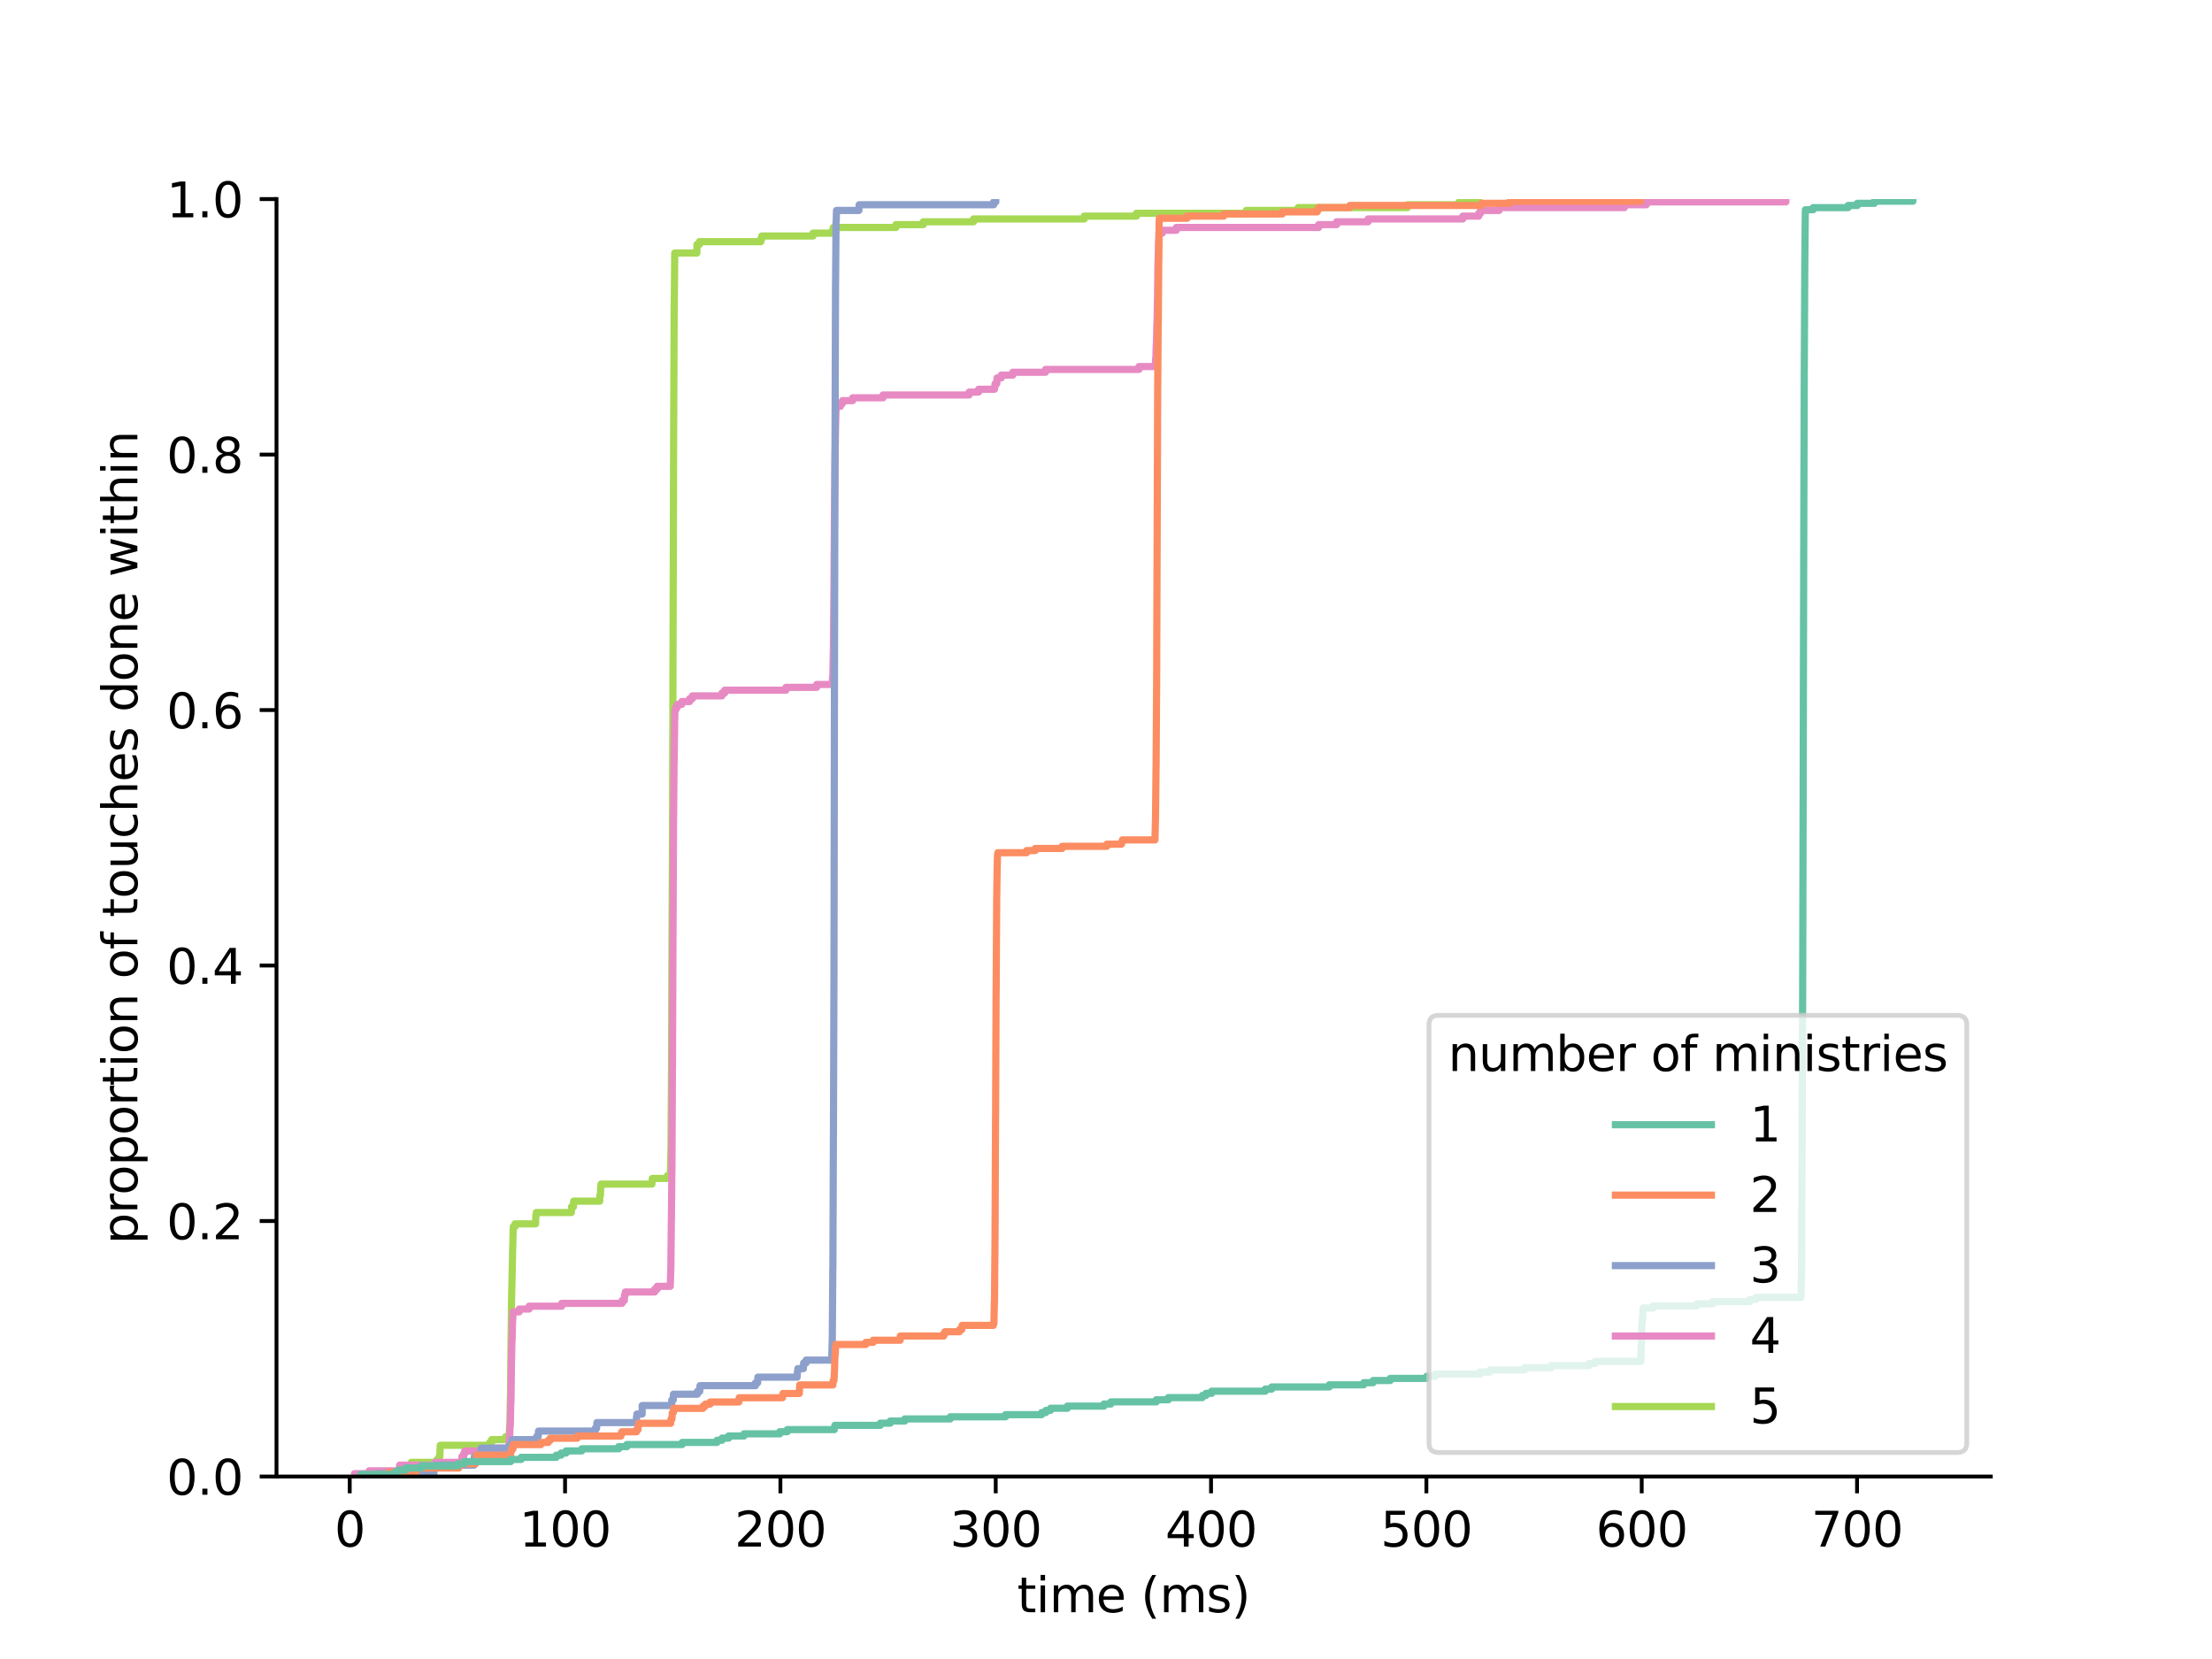 <?xml version="1.0" encoding="utf-8" standalone="no"?>
<!DOCTYPE svg PUBLIC "-//W3C//DTD SVG 1.1//EN"
  "http://www.w3.org/Graphics/SVG/1.1/DTD/svg11.dtd">
<svg xmlns:xlink="http://www.w3.org/1999/xlink" width="460.8pt" height="345.6pt" viewBox="0 0 460.8 345.6" xmlns="http://www.w3.org/2000/svg" version="1.1">
 <defs>
  <style type="text/css">*{stroke-linejoin: round; stroke-linecap: butt}</style>
 </defs>
 <g id="figure_1">
  <g id="patch_1">
   <path d="M 0 345.6 
L 460.8 345.6 
L 460.8 0 
L 0 0 
z
" style="fill: #ffffff"/>
  </g>
  <g id="axes_1">
   <g id="patch_2">
    <path d="M 57.6 307.584 
L 414.72 307.584 
L 414.72 41.472 
L 57.6 41.472 
z
" style="fill: #ffffff"/>
   </g>
   <g id="matplotlib.axis_1">
    <g id="xtick_1">
     <g id="line2d_1">
      <defs>
       <path id="m710abe5816" d="M 0 0 
L 0 3.5 
" style="stroke: #000000; stroke-width: 0.8"/>
      </defs>
      <g>
       <use xlink:href="#m710abe5816" x="72.855" y="307.584" style="stroke: #000000; stroke-width: 0.8"/>
      </g>
     </g>
     <g id="text_1">
      <!-- 0 -->
      <g transform="translate(69.673 322.182)scale(0.1 -0.1)">
       <defs>
        <path id="DejaVuSans-30" d="M 2034 4250 
Q 1547 4250 1301 3770 
Q 1056 3291 1056 2328 
Q 1056 1369 1301 889 
Q 1547 409 2034 409 
Q 2525 409 2770 889 
Q 3016 1369 3016 2328 
Q 3016 3291 2770 3770 
Q 2525 4250 2034 4250 
z
M 2034 4750 
Q 2819 4750 3233 4129 
Q 3647 3509 3647 2328 
Q 3647 1150 3233 529 
Q 2819 -91 2034 -91 
Q 1250 -91 836 529 
Q 422 1150 422 2328 
Q 422 3509 836 4129 
Q 1250 4750 2034 4750 
z
" transform="scale(0.016)"/>
       </defs>
       <use xlink:href="#DejaVuSans-30"/>
      </g>
     </g>
    </g>
    <g id="xtick_2">
     <g id="line2d_2">
      <g>
       <use xlink:href="#m710abe5816" x="117.712" y="307.584" style="stroke: #000000; stroke-width: 0.8"/>
      </g>
     </g>
     <g id="text_2">
      <!-- 100 -->
      <g transform="translate(108.168 322.182)scale(0.1 -0.1)">
       <defs>
        <path id="DejaVuSans-31" d="M 794 531 
L 1825 531 
L 1825 4091 
L 703 3866 
L 703 4441 
L 1819 4666 
L 2450 4666 
L 2450 531 
L 3481 531 
L 3481 0 
L 794 0 
L 794 531 
z
" transform="scale(0.016)"/>
       </defs>
       <use xlink:href="#DejaVuSans-31"/>
       <use xlink:href="#DejaVuSans-30" x="63.623"/>
       <use xlink:href="#DejaVuSans-30" x="127.246"/>
      </g>
     </g>
    </g>
    <g id="xtick_3">
     <g id="line2d_3">
      <g>
       <use xlink:href="#m710abe5816" x="162.57" y="307.584" style="stroke: #000000; stroke-width: 0.8"/>
      </g>
     </g>
     <g id="text_3">
      <!-- 200 -->
      <g transform="translate(153.026 322.182)scale(0.1 -0.1)">
       <defs>
        <path id="DejaVuSans-32" d="M 1228 531 
L 3431 531 
L 3431 0 
L 469 0 
L 469 531 
Q 828 903 1448 1529 
Q 2069 2156 2228 2338 
Q 2531 2678 2651 2914 
Q 2772 3150 2772 3378 
Q 2772 3750 2511 3984 
Q 2250 4219 1831 4219 
Q 1534 4219 1204 4116 
Q 875 4013 500 3803 
L 500 4441 
Q 881 4594 1212 4672 
Q 1544 4750 1819 4750 
Q 2544 4750 2975 4387 
Q 3406 4025 3406 3419 
Q 3406 3131 3298 2873 
Q 3191 2616 2906 2266 
Q 2828 2175 2409 1742 
Q 1991 1309 1228 531 
z
" transform="scale(0.016)"/>
       </defs>
       <use xlink:href="#DejaVuSans-32"/>
       <use xlink:href="#DejaVuSans-30" x="63.623"/>
       <use xlink:href="#DejaVuSans-30" x="127.246"/>
      </g>
     </g>
    </g>
    <g id="xtick_4">
     <g id="line2d_4">
      <g>
       <use xlink:href="#m710abe5816" x="207.427" y="307.584" style="stroke: #000000; stroke-width: 0.8"/>
      </g>
     </g>
     <g id="text_4">
      <!-- 300 -->
      <g transform="translate(197.883 322.182)scale(0.1 -0.1)">
       <defs>
        <path id="DejaVuSans-33" d="M 2597 2516 
Q 3050 2419 3304 2112 
Q 3559 1806 3559 1356 
Q 3559 666 3084 287 
Q 2609 -91 1734 -91 
Q 1441 -91 1130 -33 
Q 819 25 488 141 
L 488 750 
Q 750 597 1062 519 
Q 1375 441 1716 441 
Q 2309 441 2620 675 
Q 2931 909 2931 1356 
Q 2931 1769 2642 2001 
Q 2353 2234 1838 2234 
L 1294 2234 
L 1294 2753 
L 1863 2753 
Q 2328 2753 2575 2939 
Q 2822 3125 2822 3475 
Q 2822 3834 2567 4026 
Q 2313 4219 1838 4219 
Q 1578 4219 1281 4162 
Q 984 4106 628 3988 
L 628 4550 
Q 988 4650 1302 4700 
Q 1616 4750 1894 4750 
Q 2613 4750 3031 4423 
Q 3450 4097 3450 3541 
Q 3450 3153 3228 2886 
Q 3006 2619 2597 2516 
z
" transform="scale(0.016)"/>
       </defs>
       <use xlink:href="#DejaVuSans-33"/>
       <use xlink:href="#DejaVuSans-30" x="63.623"/>
       <use xlink:href="#DejaVuSans-30" x="127.246"/>
      </g>
     </g>
    </g>
    <g id="xtick_5">
     <g id="line2d_5">
      <g>
       <use xlink:href="#m710abe5816" x="252.284" y="307.584" style="stroke: #000000; stroke-width: 0.8"/>
      </g>
     </g>
     <g id="text_5">
      <!-- 400 -->
      <g transform="translate(242.741 322.182)scale(0.1 -0.1)">
       <defs>
        <path id="DejaVuSans-34" d="M 2419 4116 
L 825 1625 
L 2419 1625 
L 2419 4116 
z
M 2253 4666 
L 3047 4666 
L 3047 1625 
L 3713 1625 
L 3713 1100 
L 3047 1100 
L 3047 0 
L 2419 0 
L 2419 1100 
L 313 1100 
L 313 1709 
L 2253 4666 
z
" transform="scale(0.016)"/>
       </defs>
       <use xlink:href="#DejaVuSans-34"/>
       <use xlink:href="#DejaVuSans-30" x="63.623"/>
       <use xlink:href="#DejaVuSans-30" x="127.246"/>
      </g>
     </g>
    </g>
    <g id="xtick_6">
     <g id="line2d_6">
      <g>
       <use xlink:href="#m710abe5816" x="297.142" y="307.584" style="stroke: #000000; stroke-width: 0.8"/>
      </g>
     </g>
     <g id="text_6">
      <!-- 500 -->
      <g transform="translate(287.598 322.182)scale(0.1 -0.1)">
       <defs>
        <path id="DejaVuSans-35" d="M 691 4666 
L 3169 4666 
L 3169 4134 
L 1269 4134 
L 1269 2991 
Q 1406 3038 1543 3061 
Q 1681 3084 1819 3084 
Q 2600 3084 3056 2656 
Q 3513 2228 3513 1497 
Q 3513 744 3044 326 
Q 2575 -91 1722 -91 
Q 1428 -91 1123 -41 
Q 819 9 494 109 
L 494 744 
Q 775 591 1075 516 
Q 1375 441 1709 441 
Q 2250 441 2565 725 
Q 2881 1009 2881 1497 
Q 2881 1984 2565 2268 
Q 2250 2553 1709 2553 
Q 1456 2553 1204 2497 
Q 953 2441 691 2322 
L 691 4666 
z
" transform="scale(0.016)"/>
       </defs>
       <use xlink:href="#DejaVuSans-35"/>
       <use xlink:href="#DejaVuSans-30" x="63.623"/>
       <use xlink:href="#DejaVuSans-30" x="127.246"/>
      </g>
     </g>
    </g>
    <g id="xtick_7">
     <g id="line2d_7">
      <g>
       <use xlink:href="#m710abe5816" x="341.999" y="307.584" style="stroke: #000000; stroke-width: 0.8"/>
      </g>
     </g>
     <g id="text_7">
      <!-- 600 -->
      <g transform="translate(332.456 322.182)scale(0.1 -0.1)">
       <defs>
        <path id="DejaVuSans-36" d="M 2113 2584 
Q 1688 2584 1439 2293 
Q 1191 2003 1191 1497 
Q 1191 994 1439 701 
Q 1688 409 2113 409 
Q 2538 409 2786 701 
Q 3034 994 3034 1497 
Q 3034 2003 2786 2293 
Q 2538 2584 2113 2584 
z
M 3366 4563 
L 3366 3988 
Q 3128 4100 2886 4159 
Q 2644 4219 2406 4219 
Q 1781 4219 1451 3797 
Q 1122 3375 1075 2522 
Q 1259 2794 1537 2939 
Q 1816 3084 2150 3084 
Q 2853 3084 3261 2657 
Q 3669 2231 3669 1497 
Q 3669 778 3244 343 
Q 2819 -91 2113 -91 
Q 1303 -91 875 529 
Q 447 1150 447 2328 
Q 447 3434 972 4092 
Q 1497 4750 2381 4750 
Q 2619 4750 2861 4703 
Q 3103 4656 3366 4563 
z
" transform="scale(0.016)"/>
       </defs>
       <use xlink:href="#DejaVuSans-36"/>
       <use xlink:href="#DejaVuSans-30" x="63.623"/>
       <use xlink:href="#DejaVuSans-30" x="127.246"/>
      </g>
     </g>
    </g>
    <g id="xtick_8">
     <g id="line2d_8">
      <g>
       <use xlink:href="#m710abe5816" x="386.857" y="307.584" style="stroke: #000000; stroke-width: 0.8"/>
      </g>
     </g>
     <g id="text_8">
      <!-- 700 -->
      <g transform="translate(377.313 322.182)scale(0.1 -0.1)">
       <defs>
        <path id="DejaVuSans-37" d="M 525 4666 
L 3525 4666 
L 3525 4397 
L 1831 0 
L 1172 0 
L 2766 4134 
L 525 4134 
L 525 4666 
z
" transform="scale(0.016)"/>
       </defs>
       <use xlink:href="#DejaVuSans-37"/>
       <use xlink:href="#DejaVuSans-30" x="63.623"/>
       <use xlink:href="#DejaVuSans-30" x="127.246"/>
      </g>
     </g>
    </g>
    <g id="text_9">
     <!-- time (ms) -->
     <g transform="translate(211.898 335.861)scale(0.1 -0.1)">
      <defs>
       <path id="DejaVuSans-74" d="M 1172 4494 
L 1172 3500 
L 2356 3500 
L 2356 3053 
L 1172 3053 
L 1172 1153 
Q 1172 725 1289 603 
Q 1406 481 1766 481 
L 2356 481 
L 2356 0 
L 1766 0 
Q 1100 0 847 248 
Q 594 497 594 1153 
L 594 3053 
L 172 3053 
L 172 3500 
L 594 3500 
L 594 4494 
L 1172 4494 
z
" transform="scale(0.016)"/>
       <path id="DejaVuSans-69" d="M 603 3500 
L 1178 3500 
L 1178 0 
L 603 0 
L 603 3500 
z
M 603 4863 
L 1178 4863 
L 1178 4134 
L 603 4134 
L 603 4863 
z
" transform="scale(0.016)"/>
       <path id="DejaVuSans-6d" d="M 3328 2828 
Q 3544 3216 3844 3400 
Q 4144 3584 4550 3584 
Q 5097 3584 5394 3201 
Q 5691 2819 5691 2113 
L 5691 0 
L 5113 0 
L 5113 2094 
Q 5113 2597 4934 2840 
Q 4756 3084 4391 3084 
Q 3944 3084 3684 2787 
Q 3425 2491 3425 1978 
L 3425 0 
L 2847 0 
L 2847 2094 
Q 2847 2600 2669 2842 
Q 2491 3084 2119 3084 
Q 1678 3084 1418 2786 
Q 1159 2488 1159 1978 
L 1159 0 
L 581 0 
L 581 3500 
L 1159 3500 
L 1159 2956 
Q 1356 3278 1631 3431 
Q 1906 3584 2284 3584 
Q 2666 3584 2933 3390 
Q 3200 3197 3328 2828 
z
" transform="scale(0.016)"/>
       <path id="DejaVuSans-65" d="M 3597 1894 
L 3597 1613 
L 953 1613 
Q 991 1019 1311 708 
Q 1631 397 2203 397 
Q 2534 397 2845 478 
Q 3156 559 3463 722 
L 3463 178 
Q 3153 47 2828 -22 
Q 2503 -91 2169 -91 
Q 1331 -91 842 396 
Q 353 884 353 1716 
Q 353 2575 817 3079 
Q 1281 3584 2069 3584 
Q 2775 3584 3186 3129 
Q 3597 2675 3597 1894 
z
M 3022 2063 
Q 3016 2534 2758 2815 
Q 2500 3097 2075 3097 
Q 1594 3097 1305 2825 
Q 1016 2553 972 2059 
L 3022 2063 
z
" transform="scale(0.016)"/>
       <path id="DejaVuSans-20" transform="scale(0.016)"/>
       <path id="DejaVuSans-28" d="M 1984 4856 
Q 1566 4138 1362 3434 
Q 1159 2731 1159 2009 
Q 1159 1288 1364 580 
Q 1569 -128 1984 -844 
L 1484 -844 
Q 1016 -109 783 600 
Q 550 1309 550 2009 
Q 550 2706 781 3412 
Q 1013 4119 1484 4856 
L 1984 4856 
z
" transform="scale(0.016)"/>
       <path id="DejaVuSans-73" d="M 2834 3397 
L 2834 2853 
Q 2591 2978 2328 3040 
Q 2066 3103 1784 3103 
Q 1356 3103 1142 2972 
Q 928 2841 928 2578 
Q 928 2378 1081 2264 
Q 1234 2150 1697 2047 
L 1894 2003 
Q 2506 1872 2764 1633 
Q 3022 1394 3022 966 
Q 3022 478 2636 193 
Q 2250 -91 1575 -91 
Q 1294 -91 989 -36 
Q 684 19 347 128 
L 347 722 
Q 666 556 975 473 
Q 1284 391 1588 391 
Q 1994 391 2212 530 
Q 2431 669 2431 922 
Q 2431 1156 2273 1281 
Q 2116 1406 1581 1522 
L 1381 1569 
Q 847 1681 609 1914 
Q 372 2147 372 2553 
Q 372 3047 722 3315 
Q 1072 3584 1716 3584 
Q 2034 3584 2315 3537 
Q 2597 3491 2834 3397 
z
" transform="scale(0.016)"/>
       <path id="DejaVuSans-29" d="M 513 4856 
L 1013 4856 
Q 1481 4119 1714 3412 
Q 1947 2706 1947 2009 
Q 1947 1309 1714 600 
Q 1481 -109 1013 -844 
L 513 -844 
Q 928 -128 1133 580 
Q 1338 1288 1338 2009 
Q 1338 2731 1133 3434 
Q 928 4138 513 4856 
z
" transform="scale(0.016)"/>
      </defs>
      <use xlink:href="#DejaVuSans-74"/>
      <use xlink:href="#DejaVuSans-69" x="39.209"/>
      <use xlink:href="#DejaVuSans-6d" x="66.992"/>
      <use xlink:href="#DejaVuSans-65" x="164.404"/>
      <use xlink:href="#DejaVuSans-20" x="225.928"/>
      <use xlink:href="#DejaVuSans-28" x="257.715"/>
      <use xlink:href="#DejaVuSans-6d" x="296.729"/>
      <use xlink:href="#DejaVuSans-73" x="394.141"/>
      <use xlink:href="#DejaVuSans-29" x="446.24"/>
     </g>
    </g>
   </g>
   <g id="matplotlib.axis_2">
    <g id="ytick_1">
     <g id="line2d_9">
      <defs>
       <path id="mc010f30b0b" d="M 0 0 
L -3.5 0 
" style="stroke: #000000; stroke-width: 0.8"/>
      </defs>
      <g>
       <use xlink:href="#mc010f30b0b" x="57.6" y="307.584" style="stroke: #000000; stroke-width: 0.8"/>
      </g>
     </g>
     <g id="text_10">
      <!-- 0.0 -->
      <g transform="translate(34.697 311.383)scale(0.1 -0.1)">
       <defs>
        <path id="DejaVuSans-2e" d="M 684 794 
L 1344 794 
L 1344 0 
L 684 0 
L 684 794 
z
" transform="scale(0.016)"/>
       </defs>
       <use xlink:href="#DejaVuSans-30"/>
       <use xlink:href="#DejaVuSans-2e" x="63.623"/>
       <use xlink:href="#DejaVuSans-30" x="95.41"/>
      </g>
     </g>
    </g>
    <g id="ytick_2">
     <g id="line2d_10">
      <g>
       <use xlink:href="#mc010f30b0b" x="57.6" y="254.362" style="stroke: #000000; stroke-width: 0.8"/>
      </g>
     </g>
     <g id="text_11">
      <!-- 0.2 -->
      <g transform="translate(34.697 258.161)scale(0.1 -0.1)">
       <use xlink:href="#DejaVuSans-30"/>
       <use xlink:href="#DejaVuSans-2e" x="63.623"/>
       <use xlink:href="#DejaVuSans-32" x="95.41"/>
      </g>
     </g>
    </g>
    <g id="ytick_3">
     <g id="line2d_11">
      <g>
       <use xlink:href="#mc010f30b0b" x="57.6" y="201.139" style="stroke: #000000; stroke-width: 0.8"/>
      </g>
     </g>
     <g id="text_12">
      <!-- 0.4 -->
      <g transform="translate(34.697 204.938)scale(0.1 -0.1)">
       <use xlink:href="#DejaVuSans-30"/>
       <use xlink:href="#DejaVuSans-2e" x="63.623"/>
       <use xlink:href="#DejaVuSans-34" x="95.41"/>
      </g>
     </g>
    </g>
    <g id="ytick_4">
     <g id="line2d_12">
      <g>
       <use xlink:href="#mc010f30b0b" x="57.6" y="147.917" style="stroke: #000000; stroke-width: 0.8"/>
      </g>
     </g>
     <g id="text_13">
      <!-- 0.6 -->
      <g transform="translate(34.697 151.716)scale(0.1 -0.1)">
       <use xlink:href="#DejaVuSans-30"/>
       <use xlink:href="#DejaVuSans-2e" x="63.623"/>
       <use xlink:href="#DejaVuSans-36" x="95.41"/>
      </g>
     </g>
    </g>
    <g id="ytick_5">
     <g id="line2d_13">
      <g>
       <use xlink:href="#mc010f30b0b" x="57.6" y="94.694" style="stroke: #000000; stroke-width: 0.8"/>
      </g>
     </g>
     <g id="text_14">
      <!-- 0.8 -->
      <g transform="translate(34.697 98.494)scale(0.1 -0.1)">
       <defs>
        <path id="DejaVuSans-38" d="M 2034 2216 
Q 1584 2216 1326 1975 
Q 1069 1734 1069 1313 
Q 1069 891 1326 650 
Q 1584 409 2034 409 
Q 2484 409 2743 651 
Q 3003 894 3003 1313 
Q 3003 1734 2745 1975 
Q 2488 2216 2034 2216 
z
M 1403 2484 
Q 997 2584 770 2862 
Q 544 3141 544 3541 
Q 544 4100 942 4425 
Q 1341 4750 2034 4750 
Q 2731 4750 3128 4425 
Q 3525 4100 3525 3541 
Q 3525 3141 3298 2862 
Q 3072 2584 2669 2484 
Q 3125 2378 3379 2068 
Q 3634 1759 3634 1313 
Q 3634 634 3220 271 
Q 2806 -91 2034 -91 
Q 1263 -91 848 271 
Q 434 634 434 1313 
Q 434 1759 690 2068 
Q 947 2378 1403 2484 
z
M 1172 3481 
Q 1172 3119 1398 2916 
Q 1625 2713 2034 2713 
Q 2441 2713 2670 2916 
Q 2900 3119 2900 3481 
Q 2900 3844 2670 4047 
Q 2441 4250 2034 4250 
Q 1625 4250 1398 4047 
Q 1172 3844 1172 3481 
z
" transform="scale(0.016)"/>
       </defs>
       <use xlink:href="#DejaVuSans-30"/>
       <use xlink:href="#DejaVuSans-2e" x="63.623"/>
       <use xlink:href="#DejaVuSans-38" x="95.41"/>
      </g>
     </g>
    </g>
    <g id="ytick_6">
     <g id="line2d_14">
      <g>
       <use xlink:href="#mc010f30b0b" x="57.6" y="41.472" style="stroke: #000000; stroke-width: 0.8"/>
      </g>
     </g>
     <g id="text_15">
      <!-- 1.0 -->
      <g transform="translate(34.697 45.271)scale(0.1 -0.1)">
       <use xlink:href="#DejaVuSans-31"/>
       <use xlink:href="#DejaVuSans-2e" x="63.623"/>
       <use xlink:href="#DejaVuSans-30" x="95.41"/>
      </g>
     </g>
    </g>
    <g id="text_16">
     <!-- proportion of touches done within -->
     <g transform="translate(28.617 259.178)rotate(-90)scale(0.1 -0.1)">
      <defs>
       <path id="DejaVuSans-70" d="M 1159 525 
L 1159 -1331 
L 581 -1331 
L 581 3500 
L 1159 3500 
L 1159 2969 
Q 1341 3281 1617 3432 
Q 1894 3584 2278 3584 
Q 2916 3584 3314 3078 
Q 3713 2572 3713 1747 
Q 3713 922 3314 415 
Q 2916 -91 2278 -91 
Q 1894 -91 1617 61 
Q 1341 213 1159 525 
z
M 3116 1747 
Q 3116 2381 2855 2742 
Q 2594 3103 2138 3103 
Q 1681 3103 1420 2742 
Q 1159 2381 1159 1747 
Q 1159 1113 1420 752 
Q 1681 391 2138 391 
Q 2594 391 2855 752 
Q 3116 1113 3116 1747 
z
" transform="scale(0.016)"/>
       <path id="DejaVuSans-72" d="M 2631 2963 
Q 2534 3019 2420 3045 
Q 2306 3072 2169 3072 
Q 1681 3072 1420 2755 
Q 1159 2438 1159 1844 
L 1159 0 
L 581 0 
L 581 3500 
L 1159 3500 
L 1159 2956 
Q 1341 3275 1631 3429 
Q 1922 3584 2338 3584 
Q 2397 3584 2469 3576 
Q 2541 3569 2628 3553 
L 2631 2963 
z
" transform="scale(0.016)"/>
       <path id="DejaVuSans-6f" d="M 1959 3097 
Q 1497 3097 1228 2736 
Q 959 2375 959 1747 
Q 959 1119 1226 758 
Q 1494 397 1959 397 
Q 2419 397 2687 759 
Q 2956 1122 2956 1747 
Q 2956 2369 2687 2733 
Q 2419 3097 1959 3097 
z
M 1959 3584 
Q 2709 3584 3137 3096 
Q 3566 2609 3566 1747 
Q 3566 888 3137 398 
Q 2709 -91 1959 -91 
Q 1206 -91 779 398 
Q 353 888 353 1747 
Q 353 2609 779 3096 
Q 1206 3584 1959 3584 
z
" transform="scale(0.016)"/>
       <path id="DejaVuSans-6e" d="M 3513 2113 
L 3513 0 
L 2938 0 
L 2938 2094 
Q 2938 2591 2744 2837 
Q 2550 3084 2163 3084 
Q 1697 3084 1428 2787 
Q 1159 2491 1159 1978 
L 1159 0 
L 581 0 
L 581 3500 
L 1159 3500 
L 1159 2956 
Q 1366 3272 1645 3428 
Q 1925 3584 2291 3584 
Q 2894 3584 3203 3211 
Q 3513 2838 3513 2113 
z
" transform="scale(0.016)"/>
       <path id="DejaVuSans-66" d="M 2375 4863 
L 2375 4384 
L 1825 4384 
Q 1516 4384 1395 4259 
Q 1275 4134 1275 3809 
L 1275 3500 
L 2222 3500 
L 2222 3053 
L 1275 3053 
L 1275 0 
L 697 0 
L 697 3053 
L 147 3053 
L 147 3500 
L 697 3500 
L 697 3744 
Q 697 4328 969 4595 
Q 1241 4863 1831 4863 
L 2375 4863 
z
" transform="scale(0.016)"/>
       <path id="DejaVuSans-75" d="M 544 1381 
L 544 3500 
L 1119 3500 
L 1119 1403 
Q 1119 906 1312 657 
Q 1506 409 1894 409 
Q 2359 409 2629 706 
Q 2900 1003 2900 1516 
L 2900 3500 
L 3475 3500 
L 3475 0 
L 2900 0 
L 2900 538 
Q 2691 219 2414 64 
Q 2138 -91 1772 -91 
Q 1169 -91 856 284 
Q 544 659 544 1381 
z
M 1991 3584 
L 1991 3584 
z
" transform="scale(0.016)"/>
       <path id="DejaVuSans-63" d="M 3122 3366 
L 3122 2828 
Q 2878 2963 2633 3030 
Q 2388 3097 2138 3097 
Q 1578 3097 1268 2742 
Q 959 2388 959 1747 
Q 959 1106 1268 751 
Q 1578 397 2138 397 
Q 2388 397 2633 464 
Q 2878 531 3122 666 
L 3122 134 
Q 2881 22 2623 -34 
Q 2366 -91 2075 -91 
Q 1284 -91 818 406 
Q 353 903 353 1747 
Q 353 2603 823 3093 
Q 1294 3584 2113 3584 
Q 2378 3584 2631 3529 
Q 2884 3475 3122 3366 
z
" transform="scale(0.016)"/>
       <path id="DejaVuSans-68" d="M 3513 2113 
L 3513 0 
L 2938 0 
L 2938 2094 
Q 2938 2591 2744 2837 
Q 2550 3084 2163 3084 
Q 1697 3084 1428 2787 
Q 1159 2491 1159 1978 
L 1159 0 
L 581 0 
L 581 4863 
L 1159 4863 
L 1159 2956 
Q 1366 3272 1645 3428 
Q 1925 3584 2291 3584 
Q 2894 3584 3203 3211 
Q 3513 2838 3513 2113 
z
" transform="scale(0.016)"/>
       <path id="DejaVuSans-64" d="M 2906 2969 
L 2906 4863 
L 3481 4863 
L 3481 0 
L 2906 0 
L 2906 525 
Q 2725 213 2448 61 
Q 2172 -91 1784 -91 
Q 1150 -91 751 415 
Q 353 922 353 1747 
Q 353 2572 751 3078 
Q 1150 3584 1784 3584 
Q 2172 3584 2448 3432 
Q 2725 3281 2906 2969 
z
M 947 1747 
Q 947 1113 1208 752 
Q 1469 391 1925 391 
Q 2381 391 2643 752 
Q 2906 1113 2906 1747 
Q 2906 2381 2643 2742 
Q 2381 3103 1925 3103 
Q 1469 3103 1208 2742 
Q 947 2381 947 1747 
z
" transform="scale(0.016)"/>
       <path id="DejaVuSans-77" d="M 269 3500 
L 844 3500 
L 1563 769 
L 2278 3500 
L 2956 3500 
L 3675 769 
L 4391 3500 
L 4966 3500 
L 4050 0 
L 3372 0 
L 2619 2869 
L 1863 0 
L 1184 0 
L 269 3500 
z
" transform="scale(0.016)"/>
      </defs>
      <use xlink:href="#DejaVuSans-70"/>
      <use xlink:href="#DejaVuSans-72" x="63.477"/>
      <use xlink:href="#DejaVuSans-6f" x="102.34"/>
      <use xlink:href="#DejaVuSans-70" x="163.521"/>
      <use xlink:href="#DejaVuSans-6f" x="226.998"/>
      <use xlink:href="#DejaVuSans-72" x="288.18"/>
      <use xlink:href="#DejaVuSans-74" x="329.293"/>
      <use xlink:href="#DejaVuSans-69" x="368.502"/>
      <use xlink:href="#DejaVuSans-6f" x="396.285"/>
      <use xlink:href="#DejaVuSans-6e" x="457.467"/>
      <use xlink:href="#DejaVuSans-20" x="520.846"/>
      <use xlink:href="#DejaVuSans-6f" x="552.633"/>
      <use xlink:href="#DejaVuSans-66" x="613.814"/>
      <use xlink:href="#DejaVuSans-20" x="649.02"/>
      <use xlink:href="#DejaVuSans-74" x="680.807"/>
      <use xlink:href="#DejaVuSans-6f" x="720.016"/>
      <use xlink:href="#DejaVuSans-75" x="781.197"/>
      <use xlink:href="#DejaVuSans-63" x="844.576"/>
      <use xlink:href="#DejaVuSans-68" x="899.557"/>
      <use xlink:href="#DejaVuSans-65" x="962.936"/>
      <use xlink:href="#DejaVuSans-73" x="1024.459"/>
      <use xlink:href="#DejaVuSans-20" x="1076.559"/>
      <use xlink:href="#DejaVuSans-64" x="1108.346"/>
      <use xlink:href="#DejaVuSans-6f" x="1171.822"/>
      <use xlink:href="#DejaVuSans-6e" x="1233.004"/>
      <use xlink:href="#DejaVuSans-65" x="1296.383"/>
      <use xlink:href="#DejaVuSans-20" x="1357.906"/>
      <use xlink:href="#DejaVuSans-77" x="1389.693"/>
      <use xlink:href="#DejaVuSans-69" x="1471.48"/>
      <use xlink:href="#DejaVuSans-74" x="1499.264"/>
      <use xlink:href="#DejaVuSans-68" x="1538.473"/>
      <use xlink:href="#DejaVuSans-69" x="1601.852"/>
      <use xlink:href="#DejaVuSans-6e" x="1629.635"/>
     </g>
    </g>
   </g>
   <g id="line2d_15">
    <path d="M 78.231 307.584 
L 78.231 306.993 
L 85.556 306.993 
L 85.655 305.219 
L 85.683 305.219 
L 85.683 304.627 
L 91.058 304.627 
L 91.058 304.036 
L 91.451 304.036 
L 91.451 303.444 
L 91.623 303.444 
L 91.709 301.079 
L 102.021 301.079 
L 102.021 300.488 
L 102.417 300.488 
L 102.417 299.896 
L 105.332 299.896 
L 105.332 299.305 
L 106.077 299.305 
L 106.16 296.94 
L 106.217 296.94 
L 106.321 291.026 
L 106.341 291.026 
L 106.449 280.381 
L 106.452 280.381 
L 106.563 270.92 
L 106.571 270.92 
L 106.681 265.597 
L 106.683 265.597 
L 106.791 260.275 
L 106.799 260.275 
L 106.903 256.136 
L 106.93 256.136 
L 106.93 255.544 
L 107.285 255.544 
L 107.285 254.953 
L 111.571 254.953 
L 111.623 253.179 
L 111.726 253.179 
L 111.726 252.588 
L 119.024 252.588 
L 119.049 251.405 
L 119.466 251.405 
L 119.495 250.222 
L 124.938 250.222 
L 124.947 249.039 
L 125.078 249.039 
L 125.135 247.265 
L 125.202 247.265 
L 125.202 246.674 
L 135.796 246.674 
L 135.893 245.491 
L 139.043 245.491 
L 139.043 244.9 
L 139.662 244.9 
L 139.76 239.578 
L 139.775 239.578 
L 139.886 223.02 
L 139.888 223.02 
L 139.999 193.452 
L 140.004 193.452 
L 140.114 168.614 
L 140.117 168.614 
L 140.226 127.219 
L 140.228 127.219 
L 140.339 88.781 
L 140.341 88.781 
L 140.447 63.352 
L 140.463 63.352 
L 140.562 52.708 
L 145.172 52.708 
L 145.196 50.934 
L 145.703 50.934 
L 145.703 50.342 
L 158.484 50.342 
L 158.484 49.751 
L 158.695 49.751 
L 158.695 49.16 
L 169.358 49.16 
L 169.358 48.568 
L 173.41 48.568 
L 173.41 47.977 
L 173.591 47.977 
L 173.591 47.386 
L 186.645 47.386 
L 186.645 46.794 
L 192.331 46.794 
L 192.331 46.203 
L 202.805 46.203 
L 202.805 45.612 
L 225.867 45.612 
L 225.867 45.02 
L 236.742 45.02 
L 236.742 44.429 
L 259.615 44.429 
L 259.615 43.837 
L 270.419 43.837 
L 270.419 43.246 
L 293.187 43.246 
L 293.187 42.655 
L 303.968 42.655 
L 303.968 42.063 
L 308.047 42.063 
L 308.047 41.472 
L 308.047 41.472 
" clip-path="url(#p6e2b41774e)" style="fill: none; stroke: #a6d854; stroke-width: 1.5; stroke-linecap: square"/>
   </g>
   <g id="line2d_16">
    <path d="M 73.833 307.584 
L 73.833 306.993 
L 76.899 306.993 
L 76.899 306.401 
L 83.23 306.401 
L 83.245 305.219 
L 90.622 305.219 
L 90.622 304.627 
L 96.145 304.627 
L 96.216 303.444 
L 96.587 303.444 
L 96.587 302.853 
L 96.812 302.853 
L 96.812 302.262 
L 102.921 302.262 
L 102.921 301.67 
L 106.016 301.67 
L 106.125 299.305 
L 106.166 299.305 
L 106.275 296.94 
L 106.307 296.94 
L 106.405 292.209 
L 106.439 292.209 
L 106.548 283.338 
L 106.567 283.338 
L 106.646 279.199 
L 106.685 279.199 
L 106.777 275.059 
L 106.808 275.059 
L 106.864 273.285 
L 108.165 273.285 
L 108.165 272.694 
L 110.23 272.694 
L 110.23 272.102 
L 117.012 272.102 
L 117.012 271.511 
L 129.59 271.511 
L 129.59 270.92 
L 130.061 270.92 
L 130.098 269.737 
L 130.266 269.737 
L 130.266 269.146 
L 136.377 269.146 
L 136.377 268.554 
L 136.922 268.554 
L 136.922 267.963 
L 139.629 267.963 
L 139.739 264.415 
L 139.748 264.415 
L 139.853 254.362 
L 139.86 254.362 
L 139.965 243.717 
L 139.977 243.717 
L 140.079 222.428 
L 140.088 222.428 
L 140.195 194.634 
L 140.201 194.634 
L 140.309 170.388 
L 140.317 170.388 
L 140.426 158.561 
L 140.443 158.561 
L 140.549 149.691 
L 140.574 149.691 
L 140.586 147.917 
L 140.78 147.917 
L 140.78 147.325 
L 141.127 147.325 
L 141.127 146.734 
L 142.034 146.734 
L 142.034 146.143 
L 143.666 146.143 
L 143.666 145.551 
L 144.235 145.551 
L 144.235 144.96 
L 150.391 144.96 
L 150.391 144.369 
L 150.967 144.369 
L 150.967 143.777 
L 163.719 143.777 
L 163.719 143.186 
L 170.125 143.186 
L 170.125 142.595 
L 173.345 142.595 
L 173.445 140.82 
L 173.495 140.82 
L 173.605 134.907 
L 173.612 134.907 
L 173.723 122.488 
L 173.726 122.488 
L 173.836 106.522 
L 173.843 106.522 
L 173.952 95.877 
L 173.954 95.877 
L 174.063 88.781 
L 174.071 88.781 
L 174.158 85.233 
L 174.206 85.233 
L 174.206 84.641 
L 175.078 84.641 
L 175.078 84.05 
L 175.494 84.05 
L 175.494 83.459 
L 177.618 83.459 
L 177.618 82.867 
L 183.95 82.867 
L 183.95 82.276 
L 201.879 82.276 
L 201.879 81.684 
L 203.855 81.684 
L 203.855 81.093 
L 207.172 81.093 
L 207.172 80.502 
L 207.298 80.502 
L 207.298 79.91 
L 207.657 79.91 
L 207.71 78.728 
L 208.585 78.728 
L 208.585 78.136 
L 210.986 78.136 
L 210.986 77.545 
L 217.806 77.545 
L 217.806 76.954 
L 237.269 76.954 
L 237.269 76.362 
L 240.657 76.362 
L 240.745 74.588 
L 240.788 74.588 
L 240.87 71.631 
L 240.903 71.631 
L 240.988 67.492 
L 241.021 67.492 
L 241.131 61.578 
L 241.132 61.578 
L 241.226 54.482 
L 241.256 54.482 
L 241.352 50.342 
L 241.393 50.342 
L 241.436 48.568 
L 242.139 48.568 
L 242.139 47.977 
L 245.038 47.977 
L 245.038 47.386 
L 274.698 47.386 
L 274.698 46.794 
L 278.451 46.794 
L 278.451 46.203 
L 285.004 46.203 
L 285.004 45.612 
L 304.731 45.612 
L 304.731 45.02 
L 308.057 45.02 
L 308.057 44.429 
L 308.438 44.429 
L 308.438 43.837 
L 312.294 43.837 
L 312.294 43.246 
L 338.397 43.246 
L 338.397 42.655 
L 342.965 42.655 
L 342.965 42.063 
L 372.03 42.063 
L 372.03 41.472 
L 372.03 41.472 
" clip-path="url(#p6e2b41774e)" style="fill: none; stroke: #e78ac3; stroke-width: 1.5; stroke-linecap: square"/>
   </g>
   <g id="line2d_17">
    <path d="M 78.46 307.584 
L 78.46 306.993 
L 90.391 306.993 
L 90.405 305.81 
L 90.747 305.81 
L 90.747 305.219 
L 98.767 305.219 
L 98.809 303.444 
L 100.164 303.444 
L 100.23 301.67 
L 106.079 301.67 
L 106.079 301.079 
L 106.537 301.079 
L 106.537 300.488 
L 106.707 300.488 
L 106.707 299.896 
L 111.76 299.896 
L 111.76 299.305 
L 112.113 299.305 
L 112.171 298.122 
L 123.995 298.122 
L 123.995 297.531 
L 124.283 297.531 
L 124.35 296.348 
L 132.554 296.348 
L 132.603 295.165 
L 132.675 295.165 
L 132.675 294.574 
L 133.772 294.574 
L 133.778 292.8 
L 139.919 292.8 
L 139.947 291.617 
L 140.257 291.617 
L 140.299 290.435 
L 145.28 290.435 
L 145.28 289.843 
L 145.78 289.843 
L 145.822 288.66 
L 157.376 288.66 
L 157.376 288.069 
L 157.828 288.069 
L 157.884 286.886 
L 166.062 286.886 
L 166.123 285.704 
L 166.204 285.704 
L 166.204 285.112 
L 167.355 285.112 
L 167.411 283.93 
L 167.918 283.93 
L 167.918 283.338 
L 173.259 283.338 
L 173.368 279.199 
L 173.378 279.199 
L 173.489 264.415 
L 173.502 264.415 
L 173.612 236.621 
L 173.619 236.621 
L 173.727 204.096 
L 173.73 204.096 
L 173.84 137.864 
L 173.841 137.864 
L 173.951 92.329 
L 173.952 92.329 
L 174.057 59.213 
L 174.063 59.213 
L 174.162 46.203 
L 174.196 46.203 
L 174.26 43.837 
L 178.928 43.837 
L 178.977 42.655 
L 207.002 42.655 
L 207.002 42.063 
L 207.442 42.063 
L 207.442 41.472 
L 207.442 41.472 
" clip-path="url(#p6e2b41774e)" style="fill: none; stroke: #8da0cb; stroke-width: 1.5; stroke-linecap: square"/>
   </g>
   <g id="line2d_18">
    <path d="M 79.249 307.584 
L 79.249 307.14 
L 80.933 307.14 
L 80.933 306.697 
L 86.669 306.697 
L 86.729 305.81 
L 95.581 305.81 
L 95.581 305.366 
L 95.854 305.366 
L 95.854 304.923 
L 99.083 304.923 
L 99.132 304.036 
L 99.25 304.036 
L 99.268 303.149 
L 106.366 303.149 
L 106.44 302.262 
L 106.57 302.262 
L 106.57 301.818 
L 106.868 301.818 
L 106.879 300.931 
L 112.685 300.931 
L 112.685 300.488 
L 114.199 300.488 
L 114.199 300.044 
L 114.628 300.044 
L 114.628 299.601 
L 120.256 299.601 
L 120.256 299.157 
L 129.334 299.157 
L 129.334 298.714 
L 129.531 298.714 
L 129.531 298.27 
L 132.59 298.27 
L 132.59 297.827 
L 132.909 297.827 
L 132.944 296.94 
L 133.068 296.94 
L 133.068 296.496 
L 139.715 296.496 
L 139.78 295.609 
L 139.987 295.609 
L 140.056 294.278 
L 140.266 294.278 
L 140.322 293.391 
L 146.427 293.391 
L 146.427 292.948 
L 146.908 292.948 
L 146.908 292.504 
L 147.923 292.504 
L 147.923 292.061 
L 153.915 292.061 
L 153.988 291.174 
L 163.008 291.174 
L 163.106 290.287 
L 166.513 290.287 
L 166.589 288.513 
L 173.515 288.513 
L 173.547 287.626 
L 173.726 287.626 
L 173.824 285.852 
L 173.84 285.852 
L 173.93 282.303 
L 173.995 282.303 
L 174.061 280.529 
L 174.115 280.529 
L 174.115 280.086 
L 180.363 280.086 
L 180.363 279.642 
L 181.892 279.642 
L 181.892 279.199 
L 187.52 279.199 
L 187.548 278.312 
L 196.599 278.312 
L 196.599 277.868 
L 196.836 277.868 
L 196.836 277.425 
L 199.866 277.425 
L 199.866 276.981 
L 200.351 276.981 
L 200.422 276.094 
L 206.939 276.094 
L 206.939 275.651 
L 207.053 275.651 
L 207.145 271.215 
L 207.17 271.215 
L 207.279 258.353 
L 207.283 258.353 
L 207.392 232.629 
L 207.4 232.629 
L 207.504 206.461 
L 207.518 206.461 
L 207.629 186.947 
L 207.635 186.947 
L 207.732 180.294 
L 207.747 180.294 
L 207.796 178.076 
L 207.885 178.076 
L 207.885 177.633 
L 213.857 177.633 
L 213.857 177.189 
L 215.649 177.189 
L 215.649 176.746 
L 221.257 176.746 
L 221.257 176.302 
L 230.564 176.302 
L 230.564 175.859 
L 233.623 175.859 
L 233.623 175.415 
L 233.816 175.415 
L 233.816 174.972 
L 240.598 174.972 
L 240.698 170.98 
L 240.712 170.98 
L 240.822 159.892 
L 240.833 159.892 
L 240.941 143.482 
L 240.944 143.482 
L 241.055 111.548 
L 241.055 111.548 
L 241.167 80.502 
L 241.172 80.502 
L 241.273 67.64 
L 241.285 67.64 
L 241.389 54.334 
L 241.397 54.334 
L 241.478 45.907 
L 241.514 45.907 
L 241.514 45.464 
L 247.308 45.464 
L 247.308 45.02 
L 254.928 45.02 
L 254.928 44.577 
L 267.122 44.577 
L 267.122 44.133 
L 274.398 44.133 
L 274.398 43.69 
L 274.662 43.69 
L 274.662 43.246 
L 281.187 43.246 
L 281.187 42.803 
L 308.622 42.803 
L 308.622 42.359 
L 314.571 42.359 
L 314.571 41.916 
L 341.714 41.916 
L 341.714 41.472 
L 341.714 41.472 
" clip-path="url(#p6e2b41774e)" style="fill: none; stroke: #fc8d62; stroke-width: 1.5; stroke-linecap: square"/>
   </g>
   <g id="line2d_19">
    <path d="M 75.125 307.584 
L 75.125 307.14 
L 82.276 307.14 
L 82.276 306.695 
L 82.966 306.695 
L 82.966 306.251 
L 84.514 306.251 
L 84.514 305.807 
L 87.729 305.807 
L 87.729 305.363 
L 95.429 305.363 
L 95.429 304.918 
L 96.716 304.918 
L 96.716 304.474 
L 106.388 304.474 
L 106.388 304.03 
L 108.561 304.03 
L 108.561 303.586 
L 115.876 303.586 
L 115.876 303.141 
L 116.884 303.141 
L 116.884 302.697 
L 117.928 302.697 
L 117.928 302.253 
L 121.199 302.253 
L 121.199 301.809 
L 128.892 301.809 
L 128.892 301.364 
L 130.594 301.364 
L 130.594 300.92 
L 142.113 300.92 
L 142.113 300.476 
L 149.368 300.476 
L 149.368 300.032 
L 150.409 300.032 
L 150.409 299.587 
L 151.779 299.587 
L 151.779 299.143 
L 154.981 299.143 
L 154.981 298.699 
L 162.441 298.699 
L 162.441 298.255 
L 164.008 298.255 
L 164.008 297.81 
L 173.803 297.81 
L 173.803 297.366 
L 173.918 297.366 
L 173.918 296.922 
L 183.382 296.922 
L 183.382 296.477 
L 185.452 296.477 
L 185.452 296.033 
L 188.481 296.033 
L 188.481 295.589 
L 197.964 295.589 
L 197.964 295.145 
L 209.474 295.145 
L 209.474 294.7 
L 216.994 294.7 
L 216.994 294.256 
L 217.876 294.256 
L 217.876 293.812 
L 218.841 293.812 
L 218.841 293.368 
L 222.357 293.368 
L 222.357 292.923 
L 229.975 292.923 
L 229.975 292.479 
L 231.425 292.479 
L 231.425 292.035 
L 240.875 292.035 
L 240.875 291.591 
L 243.385 291.591 
L 243.385 291.146 
L 250.461 291.146 
L 250.461 290.702 
L 251.227 290.702 
L 251.227 290.258 
L 252.411 290.258 
L 252.411 289.814 
L 263.579 289.814 
L 263.579 289.369 
L 264.929 289.369 
L 264.929 288.925 
L 276.912 288.925 
L 276.912 288.481 
L 284.094 288.481 
L 284.094 288.037 
L 286.04 288.037 
L 286.04 287.592 
L 289.615 287.592 
L 289.615 287.148 
L 297.206 287.148 
L 297.206 286.704 
L 298.969 286.704 
L 298.969 286.259 
L 308.323 286.259 
L 308.323 285.815 
L 310.388 285.815 
L 310.388 285.371 
L 317.583 285.371 
L 317.583 284.927 
L 323.093 284.927 
L 323.093 284.482 
L 331.046 284.482 
L 331.046 284.038 
L 332.34 284.038 
L 332.34 283.594 
L 341.817 283.594 
L 341.911 280.04 
L 341.934 280.04 
L 342.029 275.597 
L 342.066 275.597 
L 342.139 274.709 
L 342.189 274.709 
L 342.28 272.487 
L 344.39 272.487 
L 344.39 272.043 
L 353.485 272.043 
L 353.485 271.599 
L 356.801 271.599 
L 356.801 271.155 
L 364.504 271.155 
L 364.504 270.71 
L 365.803 270.71 
L 365.803 270.266 
L 375.182 270.266 
L 375.288 265.379 
L 375.297 265.379 
L 375.408 239.612 
L 375.409 239.612 
L 375.519 208.514 
L 375.525 208.514 
L 375.637 162.311 
L 375.637 162.311 
L 375.748 114.331 
L 375.749 114.331 
L 375.86 77.013 
L 375.862 77.013 
L 375.972 54.8 
L 375.973 54.8 
L 376.08 44.138 
L 376.097 44.138 
L 376.097 43.693 
L 377.711 43.693 
L 377.711 43.249 
L 384.988 43.249 
L 384.988 42.805 
L 386.915 42.805 
L 386.915 42.361 
L 390.461 42.361 
L 390.461 41.916 
L 398.487 41.916 
L 398.487 41.472 
L 398.487 41.472 
" clip-path="url(#p6e2b41774e)" style="fill: none; stroke: #66c2a5; stroke-width: 1.5; stroke-linecap: square"/>
   </g>
   <g id="patch_3">
    <path d="M 57.6 307.584 
L 57.6 41.472 
" style="fill: none; stroke: #000000; stroke-width: 0.8; stroke-linejoin: miter; stroke-linecap: square"/>
   </g>
   <g id="patch_4">
    <path d="M 57.6 307.584 
L 414.72 307.584 
" style="fill: none; stroke: #000000; stroke-width: 0.8; stroke-linejoin: miter; stroke-linecap: square"/>
   </g>
   <g id="legend_1">
    <g id="patch_5">
     <path d="M 299.681 302.584 
L 407.72 302.584 
Q 409.72 302.584 409.72 300.584 
L 409.72 213.515 
Q 409.72 211.515 407.72 211.515 
L 299.681 211.515 
Q 297.681 211.515 297.681 213.515 
L 297.681 300.584 
Q 297.681 302.584 299.681 302.584 
z
" style="fill: #ffffff; opacity: 0.8; stroke: #cccccc; stroke-linejoin: miter"/>
    </g>
    <g id="text_17">
     <!-- number of ministries -->
     <g transform="translate(301.681 223.114)scale(0.1 -0.1)">
      <defs>
       <path id="DejaVuSans-62" d="M 3116 1747 
Q 3116 2381 2855 2742 
Q 2594 3103 2138 3103 
Q 1681 3103 1420 2742 
Q 1159 2381 1159 1747 
Q 1159 1113 1420 752 
Q 1681 391 2138 391 
Q 2594 391 2855 752 
Q 3116 1113 3116 1747 
z
M 1159 2969 
Q 1341 3281 1617 3432 
Q 1894 3584 2278 3584 
Q 2916 3584 3314 3078 
Q 3713 2572 3713 1747 
Q 3713 922 3314 415 
Q 2916 -91 2278 -91 
Q 1894 -91 1617 61 
Q 1341 213 1159 525 
L 1159 0 
L 581 0 
L 581 4863 
L 1159 4863 
L 1159 2969 
z
" transform="scale(0.016)"/>
      </defs>
      <use xlink:href="#DejaVuSans-6e"/>
      <use xlink:href="#DejaVuSans-75" x="63.379"/>
      <use xlink:href="#DejaVuSans-6d" x="126.758"/>
      <use xlink:href="#DejaVuSans-62" x="224.17"/>
      <use xlink:href="#DejaVuSans-65" x="287.646"/>
      <use xlink:href="#DejaVuSans-72" x="349.17"/>
      <use xlink:href="#DejaVuSans-20" x="390.283"/>
      <use xlink:href="#DejaVuSans-6f" x="422.07"/>
      <use xlink:href="#DejaVuSans-66" x="483.252"/>
      <use xlink:href="#DejaVuSans-20" x="518.457"/>
      <use xlink:href="#DejaVuSans-6d" x="550.244"/>
      <use xlink:href="#DejaVuSans-69" x="647.656"/>
      <use xlink:href="#DejaVuSans-6e" x="675.439"/>
      <use xlink:href="#DejaVuSans-69" x="738.818"/>
      <use xlink:href="#DejaVuSans-73" x="766.602"/>
      <use xlink:href="#DejaVuSans-74" x="818.701"/>
      <use xlink:href="#DejaVuSans-72" x="857.91"/>
      <use xlink:href="#DejaVuSans-69" x="899.023"/>
      <use xlink:href="#DejaVuSans-65" x="926.807"/>
      <use xlink:href="#DejaVuSans-73" x="988.33"/>
     </g>
    </g>
    <g id="line2d_20">
     <path d="M 336.519 234.292 
L 346.519 234.292 
L 346.519 234.292 
L 356.519 234.292 
L 356.519 234.292 
" style="fill: none; stroke: #66c2a5; stroke-width: 1.5; stroke-linecap: square"/>
    </g>
    <g id="text_18">
     <!-- 1 -->
     <g transform="translate(364.519 237.792)scale(0.1 -0.1)">
      <use xlink:href="#DejaVuSans-31"/>
     </g>
    </g>
    <g id="line2d_21">
     <path d="M 336.519 248.97 
L 346.519 248.97 
L 346.519 248.97 
L 356.519 248.97 
L 356.519 248.97 
" style="fill: none; stroke: #fc8d62; stroke-width: 1.5; stroke-linecap: square"/>
    </g>
    <g id="text_19">
     <!-- 2 -->
     <g transform="translate(364.519 252.47)scale(0.1 -0.1)">
      <use xlink:href="#DejaVuSans-32"/>
     </g>
    </g>
    <g id="line2d_22">
     <path d="M 336.519 263.648 
L 346.519 263.648 
L 346.519 263.648 
L 356.519 263.648 
L 356.519 263.648 
" style="fill: none; stroke: #8da0cb; stroke-width: 1.5; stroke-linecap: square"/>
    </g>
    <g id="text_20">
     <!-- 3 -->
     <g transform="translate(364.519 267.148)scale(0.1 -0.1)">
      <use xlink:href="#DejaVuSans-33"/>
     </g>
    </g>
    <g id="line2d_23">
     <path d="M 336.519 278.326 
L 346.519 278.326 
L 346.519 278.326 
L 356.519 278.326 
L 356.519 278.326 
" style="fill: none; stroke: #e78ac3; stroke-width: 1.5; stroke-linecap: square"/>
    </g>
    <g id="text_21">
     <!-- 4 -->
     <g transform="translate(364.519 281.826)scale(0.1 -0.1)">
      <use xlink:href="#DejaVuSans-34"/>
     </g>
    </g>
    <g id="line2d_24">
     <path d="M 336.519 293.004 
L 346.519 293.004 
L 346.519 293.004 
L 356.519 293.004 
L 356.519 293.004 
" style="fill: none; stroke: #a6d854; stroke-width: 1.5; stroke-linecap: square"/>
    </g>
    <g id="text_22">
     <!-- 5 -->
     <g transform="translate(364.519 296.504)scale(0.1 -0.1)">
      <use xlink:href="#DejaVuSans-35"/>
     </g>
    </g>
   </g>
  </g>
 </g>
 <defs>
  <clipPath id="p6e2b41774e">
   <rect x="57.6" y="41.472" width="357.12" height="266.112"/>
  </clipPath>
 </defs>
</svg>
